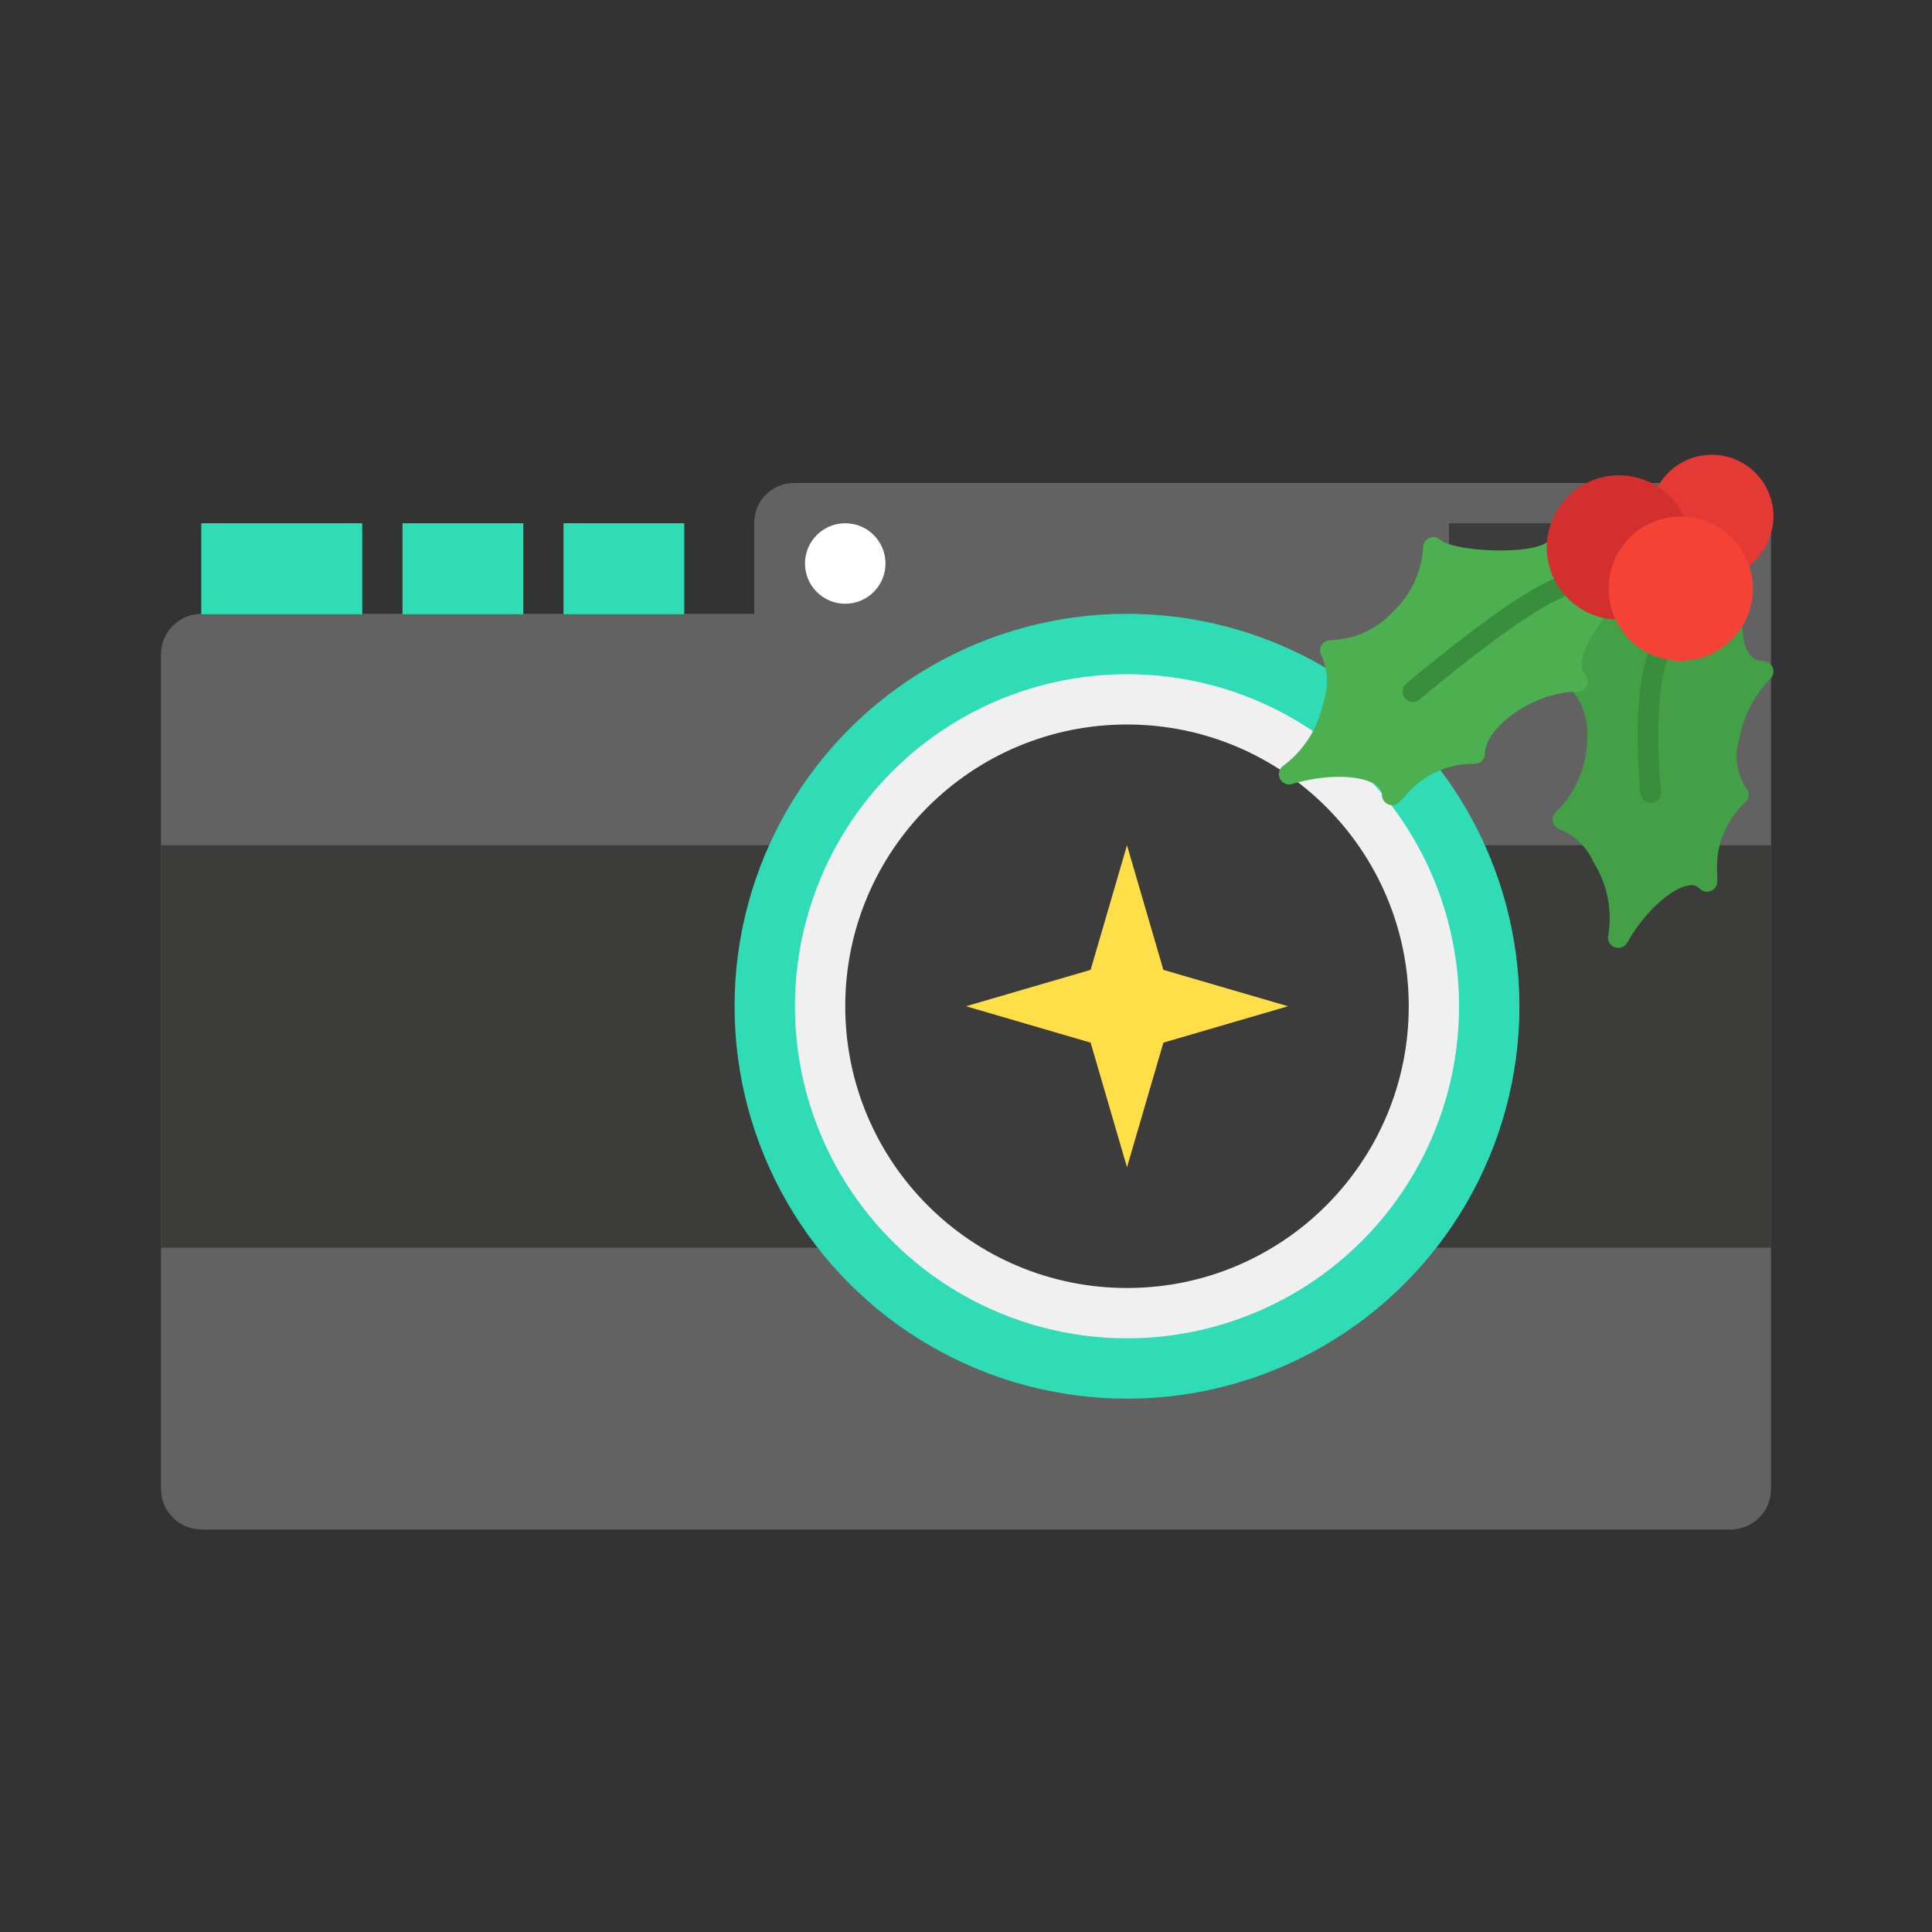 <?xml version="1.0" encoding="UTF-8" standalone="no"?>
<svg
   xmlns:dc="http://purl.org/dc/elements/1.1/"
   xmlns:cc="http://creativecommons.org/ns#"
   xmlns:rdf="http://www.w3.org/1999/02/22-rdf-syntax-ns#"
   xmlns:svg="http://www.w3.org/2000/svg"
   xmlns="http://www.w3.org/2000/svg"
   xmlns:sodipodi="http://sodipodi.sourceforge.net/DTD/sodipodi-0.dtd"
   xmlns:inkscape="http://www.inkscape.org/namespaces/inkscape"
   width="48px"
   height="48px"
   viewBox="0 0 48 48"
   version="1.1"
   id="svg25"
   sodipodi:docname="camera.svg"
   inkscape:version="0.92.3 (2405546, 2018-03-11)">
  <rect x="0" y="0" width="48" height="48" fill="#333333" stroke="none"/>
  <sodipodi:namedview
     pagecolor="#ffffff"
     bordercolor="#666666"
     borderopacity="1"
     objecttolerance="10"
     gridtolerance="10"
     guidetolerance="10"
     inkscape:pageopacity="0"
     inkscape:pageshadow="2"
     inkscape:window-width="1152"
     inkscape:window-height="802"
     id="namedview27"
     showgrid="false"
     inkscape:zoom="6.9532167"
     inkscape:cx="24"
     inkscape:cy="20.290815"
     inkscape:window-x="-8"
     inkscape:window-y="-8"
     inkscape:window-maximized="1"
     inkscape:current-layer="svg25" />
  <!-- Generator: Sketch 39.1 (31720) - http://www.bohemiancoding.com/sketch -->
  <title
     id="title2">camera-48px</title>
  <desc
     id="desc4">Created with Sketch.</desc>
  <defs
     id="defs6" />
  <g
     id="Page-1"
     stroke="none"
     stroke-width="1"
     fill="none"
     fill-rule="evenodd">
    <g
       id="camera-48px">
      <path
         d="M4,16.257 C4,15.701 4.457,15.25 5.001,15.25 L18.737,15.25 L18.737,12.993 C18.737,12.444 19.175,12 19.727,12 L43.01,12 C43.557,12 44,12.451 44,13.003 L44,36.997 C44,37.551 43.551,38 42.991,38 L5.009,38 C4.452,38 4,37.546 4,36.993 L4,16.257 Z"
         id="Rectangle-23"
         fill="#626262" />
      <rect
         id="Rectangle-24"
         fill="#3C3C3B"
         x="4"
         y="21"
         width="40"
         height="10" />
      <circle
         id="Oval"
         stroke="#30DCB5"
         stroke-width="1.5"
         fill="#F0F0F0"
         cx="28"
         cy="25"
         r="9" />
      <circle
         id="Oval-2"
         fill="#3C3C3C"
         cx="28"
         cy="25"
         r="7" />
      <polygon
         id="Star"
         fill="#FFDF47"
         points="27.096 25.904 24 25 27.096 24.096 28 21 28.904 24.096 32 25 28.904 25.904 28 29" />
      <circle
         id="Oval-13"
         fill="#FFFFFF"
         cx="21"
         cy="14"
         r="1" />
      <rect
         id="Rectangle-2"
         fill="#3C3C3C"
         x="36"
         y="13"
         width="4"
         height="1" />
      <rect
         id="rect15"
         fill="#30DCB4"
         x="36"
         y="14"
         width="4"
         height="1" />
      <g
         id="Group"
         transform="translate(5, 13)"
         fill="#30DCB4">
        <rect
           id="Rectangle"
           x="0"
           y="0"
           width="4"
           height="2.261" />
        <rect
           id="rect18"
           x="5"
           y="0"
           width="3"
           height="2.261" />
        <rect
           id="rect20"
           x="9"
           y="0"
           width="3"
           height="2.261" />
      </g>
    </g>
  </g>
  <g
     id="g987"
     transform="matrix(0.024,0,0,0.024,31.773,11.28)"
     style="stroke-width:41.038">
    <path
       id="path911"
       d="m 508.709,232.816 c 4.267,-4.062 4.433,-10.814 0.371,-15.08 -1.953,-2.052 -4.643,-3.242 -7.475,-3.309 -21.589,-0.512 -21.589,-30.955 -21.589,-32.213 0.046,-3.935 -2.077,-7.576 -5.525,-9.472 L 371.387,115.995 c -3.813,-2.11 -8.526,-1.687 -11.904,1.067 l -82.645,67.392 c -4.11,3.364 -5.12,9.239 -2.368,13.781 l 25.771,42.667 c 0.482,0.783 1.063,1.5 1.728,2.133 12.109,13.958 18.294,32.09 17.237,50.539 0.05,29.076 -11.725,56.922 -32.619,77.141 -4.266,4.062 -4.432,10.814 -0.37,15.08 1.433,1.505 3.274,2.559 5.298,3.032 15.201,6.461 27.395,18.434 34.133,33.515 14.051,22.273 19.567,48.878 15.531,74.901 -1.866,5.588 1.151,11.63 6.738,13.496 4.881,1.63 10.231,-0.457 12.718,-4.963 17.237,-30.805 45.419,-56.811 64.192,-59.157 3.866,-0.868 7.906,0.336 10.667,3.179 4.062,4.267 10.814,4.433 15.08,0.371 2.052,-1.953 3.242,-4.643 3.309,-7.475 0,-2.133 0,-4.416 0,-6.997 -2.583,-28.224 8.183,-56.032 29.099,-75.157 4.271,-4.057 4.444,-10.809 0.387,-15.08 -0.001,-10e-4 -0.002,-0.002 -0.003,-0.003 -9.698,-15.237 -12.136,-33.99 -6.656,-51.2 4.419,-23.172 15.546,-44.536 31.999,-61.441 z"
       style="fill:#43a047;stroke-width:41.038"
       inkscape:connector-curvature="0" />
    <path
       id="path913"
       d="m 337.637,152.646 c -3.649,-3.038 -8.866,-3.299 -12.8,-0.64 L 293.84,105.478 c 0.491,-0.448 1.259,-0.747 1.728,-1.195 4.237,-4.092 4.355,-10.845 0.262,-15.083 -4.093,-4.238 -10.845,-4.355 -15.083,-0.262 -0.089,0.086 -0.176,0.173 -0.262,0.262 -16.939,16.939 -100.907,11.328 -113.067,-0.213 -4.234,-4.096 -10.987,-3.984 -15.083,0.249 -2.057,2.126 -3.138,5.01 -2.986,7.964 -1.579,24.527 -12.225,47.591 -29.867,64.704 -16.885,18.909 -40.794,30.054 -66.133,30.827 -5.891,0.003 -10.664,4.781 -10.662,10.672 0.001,2.075 0.607,4.105 1.744,5.84 6.543,15.171 7.115,32.255 1.6,47.829 -5.193,25.812 -19.544,48.876 -40.405,64.939 -5.191,2.785 -7.142,9.251 -4.357,14.442 2.417,4.505 7.689,6.661 12.57,5.142 33.749,-10.432 72.064,-9.792 87.296,1.451 3.409,2.043 5.51,5.711 5.547,9.685 -0.034,4.348 2.574,8.281 6.592,9.941 1.291,0.538 2.676,0.813 4.075,0.811 2.831,0.005 5.548,-1.115 7.552,-3.115 1.451,-1.451 3.072,-3.179 4.843,-5.077 17.553,-22.314 44.553,-35.107 72.939,-34.56 5.891,0 10.667,-4.776 10.667,-10.667 0,-26.432 49.643,-64 96,-64 5.891,0.011 10.675,-4.757 10.686,-10.648 0.005,-2.84 -1.123,-5.565 -3.134,-7.571 -12.117,-12.117 9.493,-45.781 21.867,-60.16 3.838,-4.465 3.332,-11.198 -1.132,-15.039 z"
       style="fill:#4caf50;stroke-width:41.038"
       inkscape:connector-curvature="0" />
    <g
       id="g919"
       style="stroke-width:41.038">
	<path
   id="path915"
   d="m 138.682,256.731 c -5.891,-0.011 -10.657,-4.796 -10.646,-10.687 0.006,-3.111 1.37,-6.064 3.734,-8.086 4.267,-3.605 104.064,-88.427 152.171,-108.416 5.467,-2.25 11.723,0.357 13.973,5.824 2.25,5.467 -0.357,11.723 -5.824,13.973 v 0 c -45.013,18.688 -145.472,104.064 -146.496,104.917 -1.938,1.617 -4.388,2.494 -6.912,2.475 z"
   style="fill:#388e3c;stroke-width:41.038"
   inkscape:connector-curvature="0" />

	<path
   id="path917"
   d="m 385.104,361.2 c -5.462,0.033 -10.066,-4.065 -10.667,-9.493 -0.448,-4.267 -11.115,-103.893 10.411,-152.619 1.99,-5.545 8.098,-8.426 13.643,-6.436 5.545,1.99 8.426,8.098 6.436,13.643 -0.163,0.455 -0.357,0.898 -0.58,1.326 -19.2,43.477 -8.811,140.672 -8.704,141.653 0.648,5.855 -3.573,11.127 -9.428,11.776 0,0 -10e-4,0 -10e-4,0 z"
   style="fill:#388e3c;stroke-width:41.038"
   inkscape:connector-curvature="0" />

</g>
    <path
       id="path921"
       d="m 448.016,0.731 c -28.977,0.092 -54.276,19.642 -61.675,47.659 -1.091,4.114 0.368,8.482 3.712,11.115 l 76.651,60.288 c 1.885,1.483 4.215,2.287 6.613,2.283 1.774,-0.005 3.52,-0.452 5.077,-1.301 C 509.44,104.076 521.07,65.371 504.371,34.325 493.219,13.59 471.559,0.678 448.016,0.731 Z"
       style="fill:#e53935;stroke-width:41.038"
       inkscape:connector-curvature="0" />
    <circle
       id="circle923"
       r="74.667"
       cy="96.731"
       cx="352.016"
       style="fill:#d32f2f;stroke-width:41.038" />
    <circle
       id="circle925"
       r="74.667"
       cy="139.398"
       cx="416.016"
       style="fill:#f44336;stroke-width:41.038" />
    <g
       id="g927"
       style="stroke-width:41.038">
</g>
    <g
       id="g929"
       style="stroke-width:41.038">
</g>
    <g
       id="g931"
       style="stroke-width:41.038">
</g>
    <g
       id="g933"
       style="stroke-width:41.038">
</g>
    <g
       id="g935"
       style="stroke-width:41.038">
</g>
    <g
       id="g937"
       style="stroke-width:41.038">
</g>
    <g
       id="g939"
       style="stroke-width:41.038">
</g>
    <g
       id="g941"
       style="stroke-width:41.038">
</g>
    <g
       id="g943"
       style="stroke-width:41.038">
</g>
    <g
       id="g945"
       style="stroke-width:41.038">
</g>
    <g
       id="g947"
       style="stroke-width:41.038">
</g>
    <g
       id="g949"
       style="stroke-width:41.038">
</g>
    <g
       id="g951"
       style="stroke-width:41.038">
</g>
    <g
       id="g953"
       style="stroke-width:41.038">
</g>
    <g
       id="g955"
       style="stroke-width:41.038">
</g>
  </g>
</svg>
